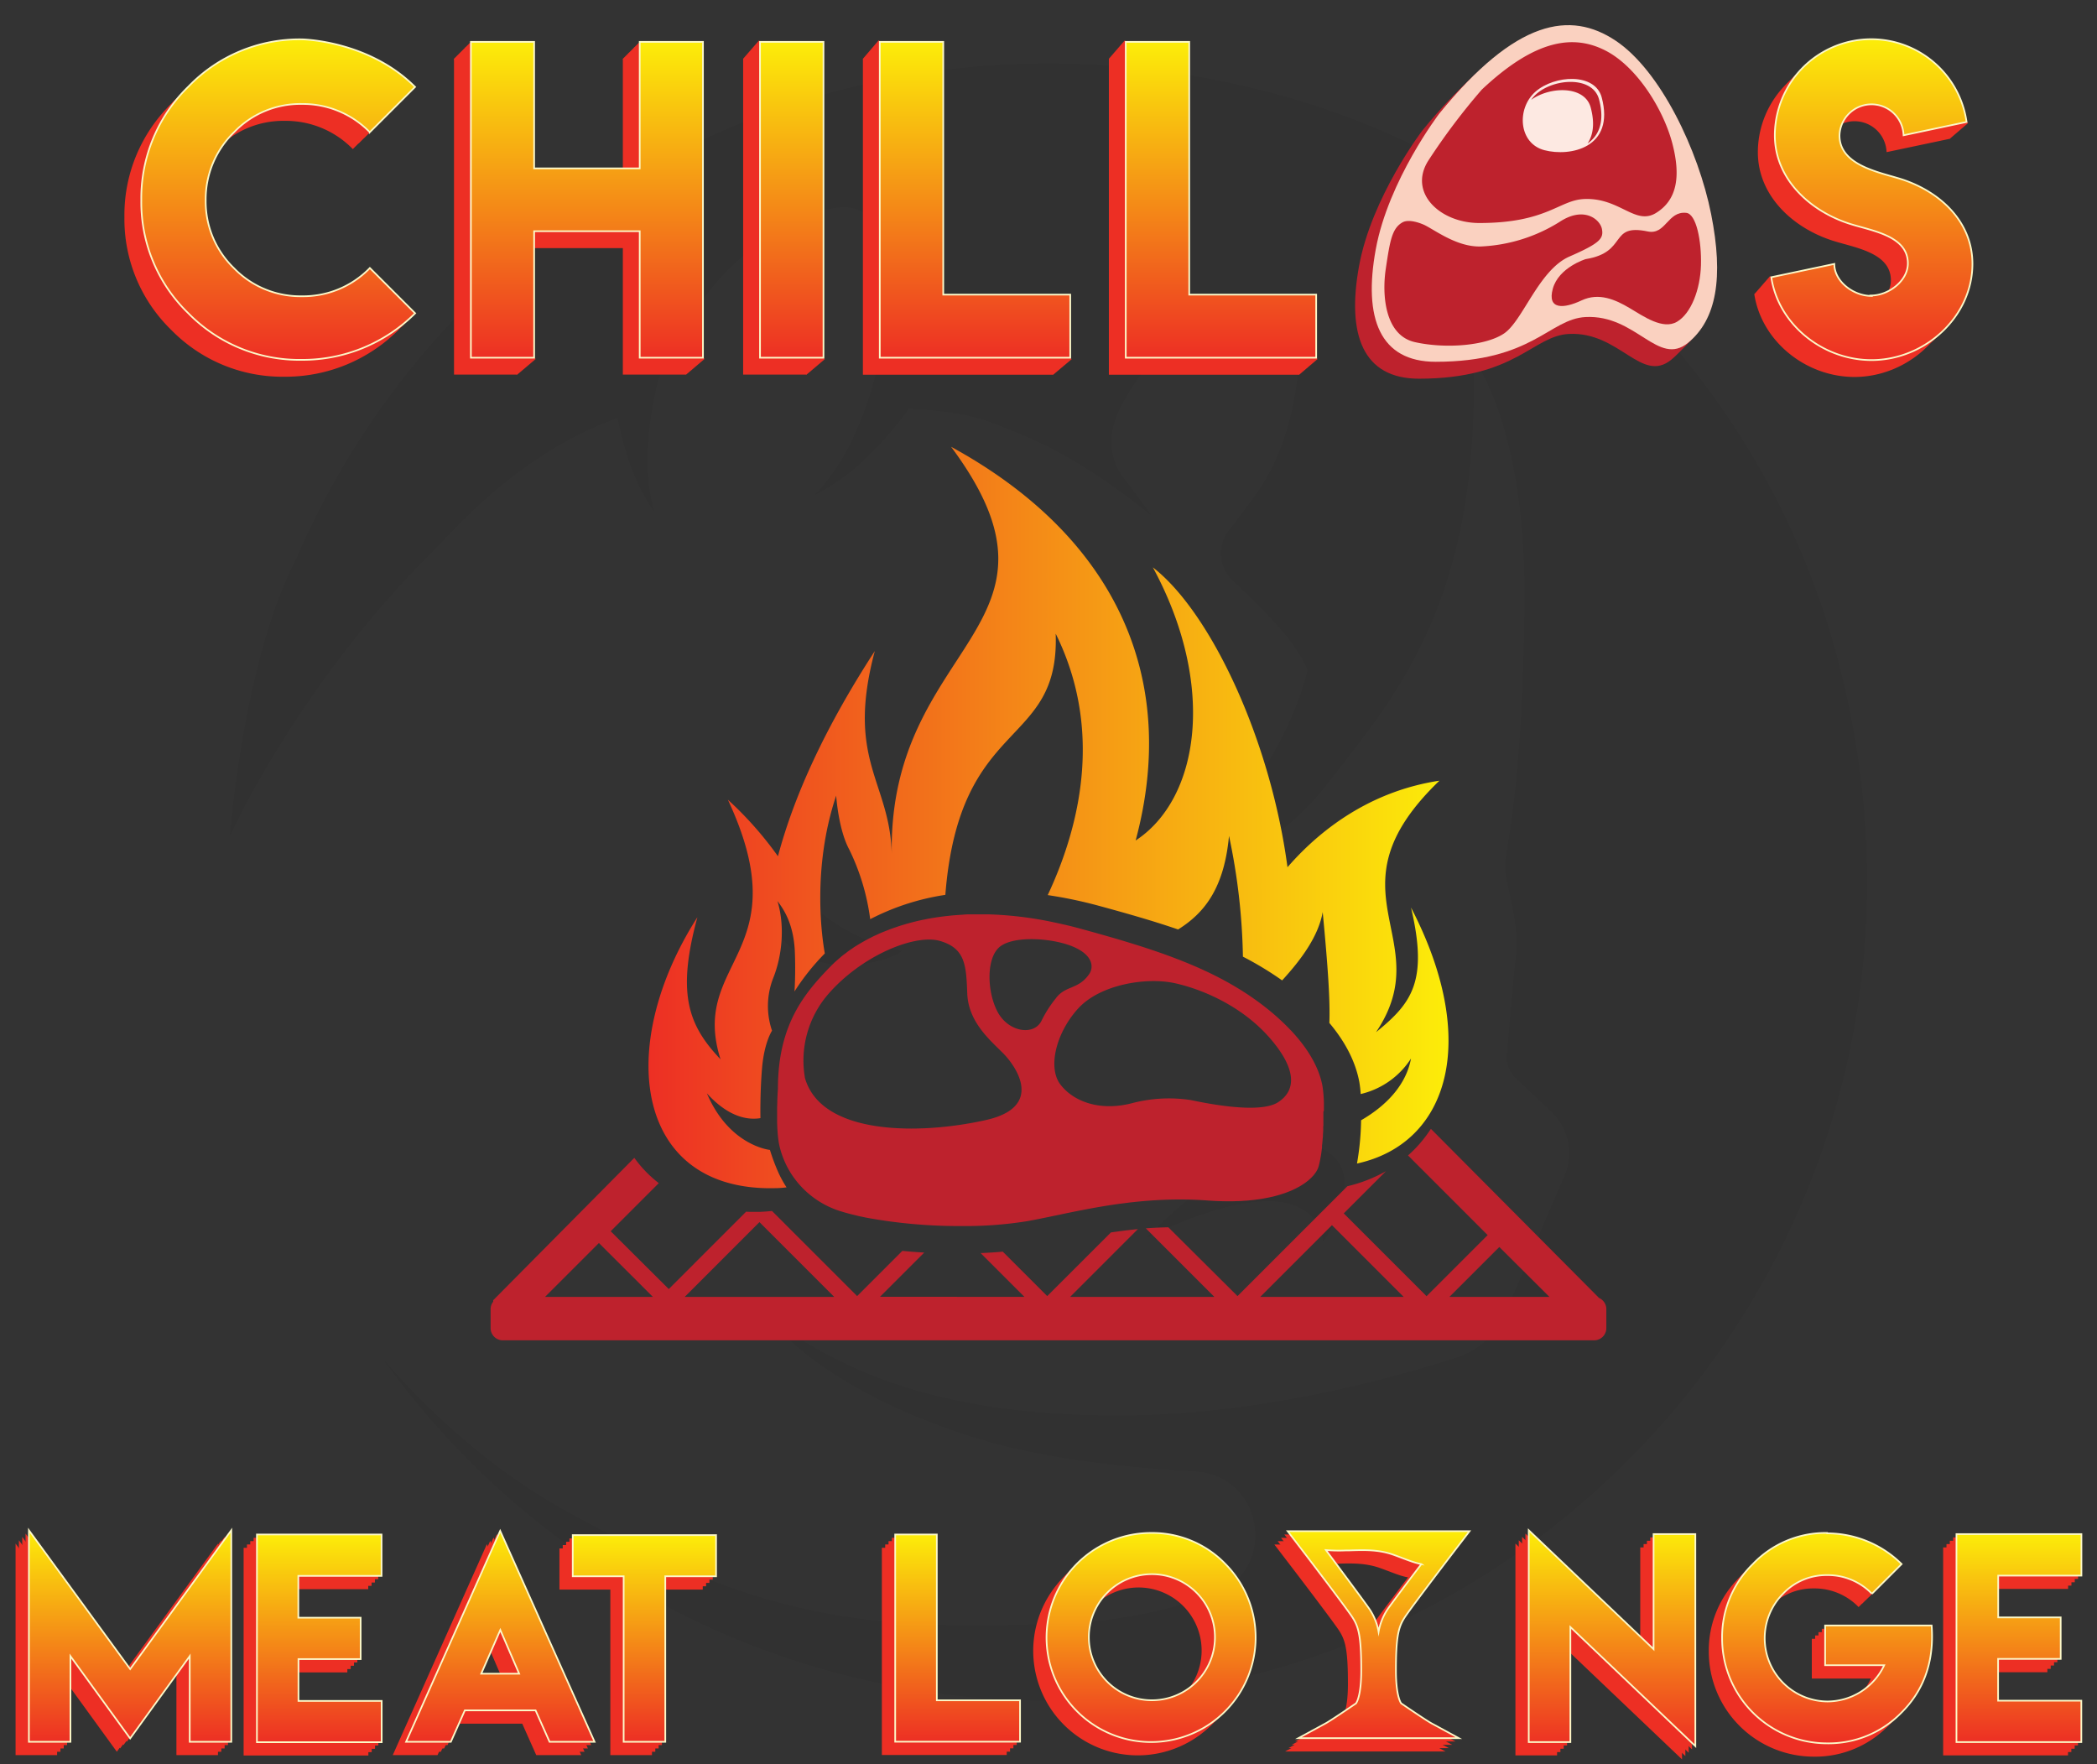 <svg id="Layer_1" data-name="Layer 1" xmlns="http://www.w3.org/2000/svg" xmlns:xlink="http://www.w3.org/1999/xlink" viewBox="0 0 630 530"><rect x="0" y="0" width="630" height="530" fill="#333333" stroke="none"/><defs><style>.cls-1{opacity:0.05;}.cls-2{fill:#be222d;}.cls-3{fill:url(#linear-gradient);}.cls-4{fill:#ed2f24;}.cls-5{fill:url(#linear-gradient-2);}.cls-6{fill:url(#linear-gradient-3);}.cls-7{fill:url(#linear-gradient-4);}.cls-8{fill:url(#linear-gradient-5);}.cls-9{fill:url(#linear-gradient-6);}.cls-10{fill:url(#linear-gradient-7);}.cls-11{fill:#fad1c0;}.cls-12{fill:#fde9e2;}.cls-13{fill:none;stroke:#fcf8c8;stroke-miterlimit:10;stroke-width:0.5px;}.cls-14{fill:url(#linear-gradient-8);}.cls-15{fill:url(#linear-gradient-9);}.cls-16{fill:url(#linear-gradient-10);}.cls-17{fill:url(#linear-gradient-11);}.cls-18{fill:url(#linear-gradient-12);}.cls-19{fill:url(#linear-gradient-13);}.cls-20{fill:url(#linear-gradient-14);}.cls-21{fill:url(#linear-gradient-15);}.cls-22{fill:url(#linear-gradient-16);}.cls-23{fill:url(#linear-gradient-17);}</style><linearGradient id="linear-gradient" x1="194.83" y1="245.61" x2="435.17" y2="245.61" gradientUnits="userSpaceOnUse"><stop offset="0" stop-color="#ed2f24"/><stop offset="1" stop-color="#fced09"/></linearGradient><linearGradient id="linear-gradient-2" x1="83.61" y1="108.11" x2="83.61" y2="11.82" xlink:href="#linear-gradient"/><linearGradient id="linear-gradient-3" x1="176.33" y1="107.46" x2="176.33" y2="12.58" xlink:href="#linear-gradient"/><linearGradient id="linear-gradient-4" x1="237.86" y1="107.46" x2="237.86" y2="12.58" xlink:href="#linear-gradient"/><linearGradient id="linear-gradient-5" x1="292.92" y1="107.46" x2="292.92" y2="12.58" xlink:href="#linear-gradient"/><linearGradient id="linear-gradient-6" x1="366.82" y1="107.46" x2="366.82" y2="12.58" xlink:href="#linear-gradient"/><linearGradient id="linear-gradient-7" x1="562.36" y1="108.18" x2="562.36" y2="11.75" xlink:href="#linear-gradient"/><linearGradient id="linear-gradient-8" x1="39.09" y1="523.28" x2="39.09" y2="459.73" xlink:href="#linear-gradient"/><linearGradient id="linear-gradient-9" x1="95.91" y1="523.35" x2="95.91" y2="461.04" xlink:href="#linear-gradient"/><linearGradient id="linear-gradient-10" x1="150.29" y1="523.28" x2="150.29" y2="459.92" xlink:href="#linear-gradient"/><linearGradient id="linear-gradient-11" x1="193.6" y1="523.28" x2="193.6" y2="461.19" xlink:href="#linear-gradient"/><linearGradient id="linear-gradient-12" x1="287.71" y1="523.29" x2="287.71" y2="461.04" xlink:href="#linear-gradient"/><linearGradient id="linear-gradient-13" x1="345.83" y1="523.72" x2="345.83" y2="460.54" xlink:href="#linear-gradient"/><linearGradient id="linear-gradient-14" x1="484.3" y1="524.57" x2="484.3" y2="459.73" xlink:href="#linear-gradient"/><linearGradient id="linear-gradient-15" x1="548.89" y1="523.75" x2="548.89" y2="460.54" xlink:href="#linear-gradient"/><linearGradient id="linear-gradient-16" x1="606.55" y1="523.37" x2="606.55" y2="460.89" xlink:href="#linear-gradient"/><linearGradient id="linear-gradient-17" x1="414.17" y1="522.2" x2="414.17" y2="460.01" xlink:href="#linear-gradient"/></defs><path d="M315,265l0,0Z"/><g class="cls-1"><path d="M385.16,28.78C255.22-7.19,135,60.77,88.91,168.12c-15.79,30.36-19.83,83-19.83,83s20.13-44.94,60.8-85.35c6.65-6.6,25.74-29.49,55.73-40.25,0,.1,0,.21,0,.31a104.25,104.25,0,0,0,4.06,14.62,63.89,63.89,0,0,0,6.81,13.21,61.81,61.81,0,0,1-2-14.16,95.73,95.73,0,0,1,1-14c.57-3.82,1.33-7.6,2.24-11.32,4.54-10.71,13.74-28.77,27.4-38.61C245.37,61,255.29,60.17,260.35,64.62s6.07,19.84,4.86,33.4a134.27,134.27,0,0,1-2.2,14.79c-1,3.94-2.26,7.85-3.69,11.7a97,97,0,0,1-5.94,12.72,61,61,0,0,1-8.58,11.43,64.06,64.06,0,0,0,12.35-8.27,104.62,104.62,0,0,0,10.61-10.85c1.81-2.17,3.55-4.41,5.22-6.7,7.59.27,17.19,1.2,24.41,3.92,14,5.26,26.92,10.73,48.58,28.13,0,0-4.25-5.83-8.43-11.37-4.42-5.85-4.53-12.71-1.89-19s18.21-35,47.56-35.62c0,0,8.5,6.88,6.68,23.68s-7.08,28.34-12.75,36.23c-2.41,3.35-5.36,7.25-8,10.63a11.17,11.17,0,0,0,1.2,14.93c6.82,6.46,19,17.75,22.49,27,0,0-3.58,17.64-19,38.49s-31.58,27.93-31.58,27.93,34.47-3.92,56.27-32c21.29-27.39,46.11-55.45,44.13-127.92,0,0,15.92,19.71,15.38,73.41s-5.13,70.17-5.67,77.72,4.32,15.66,3,28.88c-1,9.51-2.08,22.51-2.63,29.06a8.6,8.6,0,0,0,2.68,7l10.63,10a17.14,17.14,0,0,1,4,19.26l-17.84,41.44a23.67,23.67,0,0,1-14.42,13.17c-18.46,6-59.27,17.47-101.7,17.47-57.49,0-85-15.11-105-29.14,0,0,16.19,22.4,65,36.7,18.42,5.39,41.45,8,63,9.21,20.83,1.14,25,30.08,5.36,37a147.56,147.56,0,0,1-42.72,8.53c-60.72,2.7-91.75-.54-151.39-33.46-22.58-12.46-41-29.41-55.12-45.66A245.56,245.56,0,0,0,315,510.92c157.39,0,280.25-147.86,237.25-312.25A239.12,239.12,0,0,0,385.16,28.78Z"/><path d="M397.56,372.91S414.63,349,393,343.63C375.75,339.35,344.29,372,344.29,372S392.52,346.33,397.56,372.91Z"/><path d="M231.18,256.28s-3.14,19.91,6.29,28.3,28.31,5.24,33.55,1.05C271,285.63,245.92,282.23,231.18,256.28Z"/></g><path class="cls-2" d="M480.4,389.94l-50.52-50.81a38.79,38.79,0,0,1-6.87,8l23.92,23.93-18.37,18.37a1.67,1.67,0,0,0-.12-.16L403.7,364.54l12.69-12.69a43.79,43.79,0,0,1-11.61,4.53l-33,33L351,368.71c-2.3.05-4.56.15-6.76.32l20.6,20.6H321.49l20.36-20.37c-2.78.27-5.48.62-8.1,1l-19.13,19.12-13.36-13.35q-3.17.29-6.65.43l13.14,13.14H264.37l13.3-13.3c-2.23-.12-4.43-.29-6.58-.5l-13.58,13.58-25.58-25.57h-.06c-1.31.14-2.53.23-3.71.27l-2,0c-.69,0-1.36,0-2-.06l-23.24,23.25L183.47,369.9l14.45-14.45a36.31,36.31,0,0,1-7.35-7.6l-42.4,42.78,0,.44a3.64,3.64,0,0,0-.78,2.23V399a3.67,3.67,0,0,0,3.68,3.67H478.91a3.67,3.67,0,0,0,3.68-3.67V393.3A3.68,3.68,0,0,0,480.4,389.94Zm-14.9-.31H435.44l15-15Zm-65.34-21.55,21.55,21.55h-43.1Zm-172-.92,22.47,22.47H205.7Zm-32,22.47H163.74l16.19-16.19Z"/><path class="cls-3" d="M423.91,272.65c5.26,22.34.11,28.8-10.51,37.45,19.05-28.25-15.77-42.05,19.05-75.56-18.89,2.84-34.29,12.92-45.65,26-5.12-38.5-23.16-76.72-40.45-90.09,19.23,35.49,14,69.5-5.17,82.06,13.31-49.53-6.66-91.67-55.44-118.28,40.66,54.7-19.23,58.4-17.82,122.93-.3-22.31-14-28.3-5.1-61.57-14.88,22.88-24.27,43.45-29.1,61.66a106.68,106.68,0,0,0-15.05-17c21.67,46.42-11.67,48.15-2.2,78-9.59-10.12-13.28-19.48-6.95-42.7-24.93,39-18.83,82.65,23.65,81.4,1.09,0,2.12-.12,3.13-.23a34.19,34.19,0,0,1-2.38-4.3,60.08,60.08,0,0,1-2.61-6.95s-12.23-1.19-18.94-17c4.82,5.35,10.43,8.38,16.09,7.45,0,0-.17-7.21.48-15s3-11.27,3-11.27a23,23,0,0,1,.33-15.75c2.7-6.68,3.59-15.68,1.3-23.19,2.13,2.78,4.9,7.19,5.23,15.35.26,6.61-.11,11.8-.11,11.8a69.2,69.2,0,0,1,9.11-11.42c-.77-4.18-4-25.33,3.41-47.41,0,0,.65,10.13,3.92,16.17a67.27,67.27,0,0,1,6.3,20.95,72.37,72.37,0,0,1,22-7.22l.58-.09c4.22-53.94,34.37-43.68,33.15-78.47,13.6,27.44,8.31,55.67-2.39,78.54,2.19.33,4.26.7,4.26.7,3.7.68,7.44,1.52,11.21,2.55,8.27,2.25,16.18,4.5,23.7,7.08,7.37-4.65,13.77-11.69,15.29-28.11a188.44,188.44,0,0,1,4.18,36.28,97.87,97.87,0,0,1,11.78,7.13c6-6.54,10.91-13.39,12.19-20.53,1.6,16.85,2.25,26.57,2,33.31,4.87,5.79,7.87,11.72,9,17.74a33.15,33.15,0,0,1,.41,3.62A24.6,24.6,0,0,0,423.91,318c-1.46,7.88-7.31,14.12-15,18.56a81.33,81.33,0,0,1-1.23,13C435.19,343.56,444.72,312.66,423.91,272.65Z"/><path class="cls-2" d="M397.74,333.14v-.56c0-.44,0-.87,0-1.29a38.92,38.92,0,0,0-.43-5c-.55-3-2.21-8.56-8.35-15.49h0c-.55-.62-1.14-1.26-1.78-1.91h0a71.47,71.47,0,0,0-7.18-6.41c-.78-.61-1.57-1.2-2.37-1.78s-1.54-1.09-2.32-1.62h0c-13.64-9.2-30.12-14.48-51.09-20.18-1.68-.46-3.33-.87-5-1.24h0l0,0c-1.31-.3-4-.86-4.1-.88h0a109.24,109.24,0,0,0-18.4-2.09h.16c-.11,0-.22,0-.33,0-.77,0-1.54,0-2.29,0l-1,0-1.13,0c-.93,0-1.85,0-2.75.1l-1.11.07c-.9.06-1.78.13-2.65.21l-1.08.12c-.86.09-1.7.2-2.53.31l-1.07.16q-1.22.19-2.4.42l-1.05.21c-.77.15-1.52.32-2.27.5l-1,.25c-.73.19-1.45.39-2.15.59l-1,.3c-.69.21-1.36.43-2,.66-.34.11-.67.22-1,.34-.65.23-1.28.48-1.9.73-.32.13-.65.25-1,.39-.61.25-1.19.51-1.77.78l-.94.43-1.65.84-.9.48-1.53.88c-.29.18-.58.34-.86.52-.49.3-1,.62-1.42.93l-.82.55c-.46.32-.89.66-1.33,1-.25.18-.5.36-.74.55-.45.36-.88.74-1.31,1.11l-.59.51c-.61.54-1.19,1.1-1.75,1.67-7.92,8.11-15.85,17.56-15.85,36.82,0,0-.11,1.42-.18,3.51,0,.69-.05,1.46-.06,2.28,0,.41,0,.83,0,1.26,0,.86,0,1.75,0,2.65s.05,1.79.1,2.67c.08,1.32.21,2.59.39,3.71.08.49.21,1.1.4,1.82a26.84,26.84,0,0,0,2.85,6.81,27.2,27.2,0,0,0,16,12.26c.67.21,1.37.4,2.09.59l.61.16,1.65.4.65.15,1.9.4.41.08a154.19,154.19,0,0,0,28.26,2.47,117.56,117.56,0,0,0,19.86-1.47c2.67-.49,5.46-1.06,8.36-1.67h0c5.87-1.23,12.23-2.56,19.16-3.52l3.21-.41.67-.07c1.11-.13,2.23-.24,3.36-.34,3.53-.31,7.18-.5,11-.5,2.76,0,5.59.09,8.5.31,2.2.16,4.27.23,6.22.23.84,0,1.64,0,2.43-.05h0l.25,0c.68,0,1.33-.06,2-.11l1-.06,1.84-.19.9-.11c.59-.07,1.15-.16,1.71-.25l.83-.15c.54-.1,1.06-.2,1.57-.32l.78-.17c.49-.12,1-.25,1.42-.38l.72-.21,1.29-.41.66-.24,1.15-.45.62-.27,1-.48.57-.3c.3-.16.6-.32.88-.49l.52-.33.75-.49.48-.36.62-.49c.16-.13.29-.26.43-.39s.35-.31.5-.47.26-.28.39-.42.27-.29.38-.44.23-.31.34-.46.19-.26.27-.39.2-.35.29-.53l.16-.3a5.54,5.54,0,0,0,.29-.8c.1-.35.19-.73.28-1.13,0-.12.05-.24.08-.36l.18-.93c0-.13.05-.25.07-.38.08-.44.15-.88.22-1.35,0,0,0-.05,0-.08q.09-.66.18-1.35c0-.16,0-.31,0-.47,0-.35.08-.71.11-1.08,0-.15,0-.31.05-.47,0-.49.09-1,.12-1.5,0-.08,0-.16,0-.24,0-.43.06-.87.08-1.32l0-.55c0-.35,0-.7.05-1.05,0-.18,0-.37,0-.56,0-.49,0-1,0-1.46,0-.13,0-.26,0-.39,0-.37,0-.74,0-1.11V334C397.75,333.73,397.75,333.44,397.74,333.14Zm-101.49,3.34c-19.83,4.47-49.38,4.72-54.41-12.58a30.49,30.49,0,0,1,6.92-25.16c10.06-11.64,26.1-18.25,33.65-16.05s7.87,7.24,8.18,15.73,6.61,13.84,10.7,17.93S313.71,332.55,296.25,336.48Zm3.53-32.35c-3.28-6-3.6-16.39.65-19.74s15.71-2.61,21.92,0,6.19,6.3,4.91,8.19c-3.27,4.84-7.2,3.35-10.14,7.45a35.52,35.52,0,0,0-4.26,6.71C310.57,311.21,303.05,310.09,299.78,304.13Zm84.22,27c-5.38,3.47-20.24.63-26.25-.64a43.7,43.7,0,0,0-17.71.95c-9.8,2.53-17.71-.63-21.51-5.69s-1.26-15.5,5.38-22.77,20.56-9.49,29.1-7.59,20.24,7,28.46,16.44S389.38,327.64,384,331.12Z"/><polygon class="cls-4" points="333.14 17.66 337.89 12.16 340.82 14.42 335.52 22.2 333.14 17.66"/><polygon class="cls-4" points="259.24 17.66 263.98 12.11 268.78 16.41 261.83 21.87 259.24 17.66"/><polygon class="cls-4" points="223.25 17.66 228.02 12.16 231.11 14.7 225.49 21.87 223.25 17.66"/><polygon class="cls-4" points="527.07 88.36 531.78 82.95 536.16 87.96 531.53 91.76 527.07 88.36"/><polygon class="cls-4" points="585.75 41.71 591.3 36.95 587.09 34.51 583.03 40.3 585.75 41.71"/><polygon class="cls-4" points="390.35 112.54 395.85 107.86 392.17 104.71 387.37 109.96 390.35 112.54"/><polygon class="cls-4" points="316.45 112.54 321.97 107.9 319.19 105.75 312.87 110.46 316.45 112.54"/><polygon class="cls-4" points="242.32 112.54 247.8 107.9 245.56 106.03 237.5 109.59 242.32 112.54"/><polygon class="cls-4" points="206.13 112.54 211.64 107.86 209.62 105.17 203.7 109.59 206.13 112.54"/><polygon class="cls-4" points="155.4 112.54 160.93 107.86 158.2 105.08 152.36 111.04 155.4 112.54"/><polygon class="cls-4" points="187.13 17.66 192.2 12.58 194.71 16.74 189.08 22.47 187.13 17.66"/><polygon class="cls-4" points="136.38 17.66 141.46 12.58 143.97 16.74 138.34 22.47 136.38 17.66"/><path class="cls-4" d="M85.51,113.18a46.65,46.65,0,0,1-34-14,46.38,46.38,0,0,1-14.13-34A46.66,46.66,0,0,1,51.55,31.08a46.3,46.3,0,0,1,34-14.19s20,.23,34.08,14.3L106,44.79a28.1,28.1,0,0,0-20.42-8.48A27.52,27.52,0,0,0,65.2,44.79a28.09,28.09,0,0,0-8.47,20.42A27.84,27.84,0,0,0,65.2,85.64a27.74,27.74,0,0,0,20.37,8.41,27.9,27.9,0,0,0,20.48-8.47l13.6,13.6A48,48,0,0,1,85.51,113.18Z"/><path class="cls-4" d="M155.4,17.66v38h31.72v-38h19v94.88h-19v-38H155.4v38h-19V17.66Z"/><path class="cls-4" d="M223.26,17.66h19.07v94.88H223.26Z"/><path class="cls-4" d="M278.31,17.66V93.58h38.14v19H259.24V17.66Z"/><path class="cls-4" d="M352.21,17.66V93.58h38.14v19H333.14V17.66Z"/><path class="cls-4" d="M557,93.86c5.27,0,11.08-4.38,11.08-9.64,0-8.66-11.63-9.87-18.19-12.15-11.57-3.94-21.78-13.44-21.78-26.36a28.95,28.95,0,0,1,57.61-4l-18.94,4a9.63,9.63,0,0,0-19.25.06c0,8.55,10.82,10.82,17.41,12.78,12,3.45,22.54,12.57,22.54,25.78,0,16-14.37,28.92-30.34,28.92-14.67,0-27.94-10.76-30.1-24.89l18.94-4c0,5.3,5.75,9.61,11.11,9.61Z"/><path class="cls-2" d="M427.29,39.24s-15.24,20-19,40.73,1.25,33.8,18,33.8c29.09,0,34.16-12.86,45-13.44,15.24-.82,21.82,15.06,30.82,7.73,8.55-7,10.73-19.54,6.93-38.68s-15.24-43.17-28.75-52.13S450.49,10.74,427.29,39.24Z"/><path class="cls-4" d="M87.2,111.49a46.69,46.69,0,0,1-34-14,46.34,46.34,0,0,1-14.13-34A46.7,46.7,0,0,1,53.24,29.38a46.33,46.33,0,0,1,34-14.18s20,.23,34.08,14.3l-13.6,13.6a28.1,28.1,0,0,0-20.42-8.48A27.52,27.52,0,0,0,66.89,43.1a28.09,28.09,0,0,0-8.47,20.42A27.84,27.84,0,0,0,66.89,84a27.74,27.74,0,0,0,20.37,8.41,27.9,27.9,0,0,0,20.48-8.47l13.6,13.59A47.92,47.92,0,0,1,87.2,111.49Z"/><path class="cls-4" d="M157.09,16v38h31.72V16h19v94.88h-19v-38H157.09v38h-19V16Z"/><path class="cls-4" d="M225,16H244v94.88H225Z"/><path class="cls-4" d="M280,16V91.89h38.14v19H260.93V16Z"/><path class="cls-4" d="M353.9,16V91.89H392v19H334.83V16Z"/><path class="cls-4" d="M558.72,92.17c5.27,0,11.08-4.38,11.08-9.64,0-8.67-11.63-9.87-18.19-12.15C540,66.44,529.83,56.94,529.83,44a28.95,28.95,0,0,1,57.61-4l-18.93,4a9.63,9.63,0,0,0-19.26.06c0,8.55,10.82,10.82,17.41,12.78,12,3.45,22.54,12.57,22.54,25.78,0,16-14.36,28.92-30.34,28.92-14.67,0-27.94-10.76-30.1-24.89l18.94-4c0,5.3,5.75,9.61,11.11,9.61Z"/><path class="cls-2" d="M429,37.55s-15.23,20-19,40.72,1.25,33.8,18,33.8c29.09,0,34.16-12.85,45-13.43,15.24-.82,21.82,15.06,30.82,7.73,8.55-7,10.74-19.54,6.93-38.68S495.47,24.52,482,15.56,452.18,9.05,429,37.55Z"/><path class="cls-4" d="M88.89,109.8a46.69,46.69,0,0,1-34-14,46.36,46.36,0,0,1-14.13-34A46.7,46.7,0,0,1,54.93,27.69a46.36,46.36,0,0,1,34-14.18s20,.22,34.08,14.3l-13.6,13.6A28.08,28.08,0,0,0,89,32.93a27.54,27.54,0,0,0-20.37,8.48,28.08,28.08,0,0,0-8.47,20.42,27.82,27.82,0,0,0,8.47,20.42A27.73,27.73,0,0,0,89,90.67a27.9,27.9,0,0,0,20.48-8.47L123,95.79A47.92,47.92,0,0,1,88.89,109.8Z"/><path class="cls-4" d="M158.78,14.27v38H190.5v-38h19v94.88h-19v-38H158.78v38h-19V14.27Z"/><path class="cls-4" d="M226.64,14.27h19.07v94.88H226.64Z"/><path class="cls-4" d="M281.69,14.27V90.2h38.14v19H262.62V14.27Z"/><path class="cls-4" d="M355.59,14.27V90.2h38.14v19H336.52V14.27Z"/><path class="cls-4" d="M560.41,90.48c5.27,0,11.08-4.38,11.08-9.65,0-8.66-11.62-9.87-18.19-12.14-11.56-3.94-21.78-13.44-21.78-26.36a28.95,28.95,0,0,1,57.61-4l-18.93,4a9.63,9.63,0,0,0-19.26.06c0,8.54,10.83,10.82,17.41,12.78,12,3.45,22.54,12.57,22.54,25.78,0,16-14.36,28.92-30.33,28.92-14.68,0-27.95-10.76-30.11-24.89l18.94-4c0,5.29,5.76,9.61,11.11,9.61Z"/><path class="cls-2" d="M430.67,35.86s-15.23,20-19,40.72,1.25,33.8,18,33.8c29.08,0,34.15-12.85,45-13.44,15.24-.81,21.82,15.07,30.82,7.74,8.55-7,10.74-19.54,6.93-38.68s-15.24-43.17-28.74-52.13S453.88,7.36,430.67,35.86Z"/><path class="cls-5" d="M90.58,108.11a46.69,46.69,0,0,1-34-14,46.37,46.37,0,0,1-14.13-34A46.7,46.7,0,0,1,56.62,26a46.33,46.33,0,0,1,34-14.18s20,.22,34.08,14.3l-13.6,13.6a28.07,28.07,0,0,0-20.42-8.48,27.52,27.52,0,0,0-20.36,8.48A28.07,28.07,0,0,0,61.8,60.14a27.84,27.84,0,0,0,8.48,20.42A27.74,27.74,0,0,0,90.64,89a27.86,27.86,0,0,0,20.48-8.48l13.6,13.6A47.92,47.92,0,0,1,90.58,108.11Z"/><path class="cls-6" d="M160.47,12.58v38h31.72v-38h19v94.88h-19v-38H160.47v38h-19V12.58Z"/><path class="cls-7" d="M228.33,12.58H247.4v94.88H228.33Z"/><path class="cls-8" d="M283.38,12.58V88.51h38.15v18.95H264.31V12.58Z"/><path class="cls-9" d="M357.28,12.58V88.51h38.14v18.95H338.21V12.58Z"/><path class="cls-10" d="M562.1,88.78c5.27,0,11.08-4.37,11.08-9.64,0-8.66-11.62-9.87-18.18-12.14-11.57-3.94-21.79-13.44-21.79-26.36a28.95,28.95,0,0,1,57.61-4l-18.93,4a9.63,9.63,0,0,0-19.25.06c0,8.54,10.82,10.82,17.41,12.77,12,3.46,22.53,12.58,22.53,25.79,0,16-14.36,28.92-30.33,28.92-14.68,0-28-10.76-30.1-24.89l18.93-4c0,5.29,5.76,9.61,11.11,9.61Z"/><path class="cls-11" d="M432.37,34.17s-15.24,19.95-19.05,40.72,1.26,33.8,18,33.8c29.09,0,34.15-12.86,45-13.44,15.24-.81,21.82,15.07,30.82,7.74,8.55-7,10.74-19.55,6.93-38.69s-15.24-43.16-28.74-52.12S455.57,5.66,432.37,34.17Z"/><path class="cls-2" d="M445.16,26.94A193.34,193.34,0,0,0,429,48.42C423.11,58,432.69,67,444.43,67c20.39,0,23.94-6.9,31.55-7.21,10.68-.44,15.29,8.09,21.6,4.15,6-3.74,7.53-10.49,4.86-20.77s-10.68-23.18-20.15-28S461.42,11.63,445.16,26.94Z"/><path class="cls-2" d="M428,67.62s-4.36-2.11-6.66-.81c-3.18,1.8-3.76,5.63-5,13.87s-.17,20.09,8.72,22.1,21.18,1.21,26.82-2.61,10.43-19.09,19.65-23.11,10.26-5.42,9.74-8.24-5.29-7-12.64-2.21a48.55,48.55,0,0,1-23.75,7.44C437.89,74.25,431.57,69.43,428,67.62Z"/><path class="cls-2" d="M476.37,77.85s-8.1,2.48-9.86,8.89,3.35,6,8.62,3.52,10.21-.21,14.43,2.28,10,6.62,14.25,4.13,7-9.72,7.21-17-1.4-15.39-4.4-15.72c-5.63-.62-6.17,6.73-11.61,5.58C483.23,67.09,489.21,75.78,476.37,77.85Z"/><path class="cls-12" d="M481.2,29.25c-2-7.44-14.18-6.75-19.92-1.69s-5.07,15.53,2.7,17.56S485.25,44.44,481.2,29.25Z"/><path class="cls-13" d="M90.58,108.11a46.69,46.69,0,0,1-34-14,46.37,46.37,0,0,1-14.13-34A46.7,46.7,0,0,1,56.62,26a46.33,46.33,0,0,1,34-14.18s20,.22,34.08,14.3l-13.6,13.6a28.07,28.07,0,0,0-20.42-8.48,27.52,27.52,0,0,0-20.36,8.48A28.07,28.07,0,0,0,61.8,60.14a27.84,27.84,0,0,0,8.48,20.42A27.74,27.74,0,0,0,90.64,89a27.86,27.86,0,0,0,20.48-8.48l13.6,13.6A47.92,47.92,0,0,1,90.58,108.11Z"/><path class="cls-13" d="M160.47,12.58v38h31.72v-38h19v94.88h-19v-38H160.47v38h-19V12.58Z"/><path class="cls-13" d="M228.33,12.58H247.4v94.88H228.33Z"/><path class="cls-13" d="M283.38,12.58V88.51h38.15v18.95H264.31V12.58Z"/><path class="cls-13" d="M357.28,12.58V88.51h38.14v18.95H338.21V12.58Z"/><path class="cls-13" d="M562.1,88.78c5.27,0,11.08-4.37,11.08-9.64,0-8.66-11.62-9.87-18.18-12.14-11.57-3.94-21.79-13.44-21.79-26.36a28.95,28.95,0,0,1,57.61-4l-18.93,4a9.63,9.63,0,0,0-19.25.06c0,8.54,10.82,10.82,17.41,12.77,12,3.46,22.53,12.58,22.53,25.79,0,16-14.36,28.92-30.33,28.92-14.68,0-28-10.76-30.1-24.89l18.93-4c0,5.29,5.76,9.61,11.11,9.61Z"/><path class="cls-2" d="M480.39,29.83c-1.87-7-13.4-6.38-18.82-1.59A10.42,10.42,0,0,0,460,30c5.71-4.1,16.13-4.33,17.9,2.32,1.29,4.84.69,8.34-.95,10.78C480.28,40.82,482.22,36.66,480.39,29.83Z"/><path class="cls-4" d="M35.11,505.44l30.38-41.71v63.55H53V501.55l-17.9,24.72L17.16,501.55v25.73H4.68V463.73Z"/><path class="cls-4" d="M110.63,465v12.44h-25V490h18.72v12.44H85.67V515h25v12.4H73.19V465Z"/><path class="cls-4" d="M146.27,463.92l28.35,63.36H161.1l-4.2-9.44H135.65l-4.2,9.44H118Zm5.7,42.91-5.66-13.14-5.74,13.14Z"/><path class="cls-4" d="M211.13,465.19v12.37H195.87v49.72H183.36V477.56H168.07V465.19Z"/><path class="cls-4" d="M277.45,465v49.82h25v12.43H264.94V465Z"/><path class="cls-4" d="M364.14,473.85a31.41,31.41,0,1,1-22.32-9.31A30.5,30.5,0,0,1,364.14,473.85Zm-35.72,8.88a18.94,18.94,0,0,0,26.76,26.8,18.94,18.94,0,1,0-26.76-26.8Z"/><path class="cls-4" d="M492.78,499.45V464.89h12.55v63.68l-37.54-35.76v34.56H455.28V463.73Z"/><path class="cls-4" d="M544.94,464.66a31.78,31.78,0,0,1,22.36,9.23l-8.92,8.92a18.39,18.39,0,0,0-13.36-5.6,18,18,0,0,0-13.36,5.6A19,19,0,0,0,545,515.17a18.9,18.9,0,0,0,17.07-10.89H544.32V492.34h32c.89,11.64-2.93,20.08-9.08,26.19a30.56,30.56,0,0,1-22.32,9.22,31.56,31.56,0,0,1-31.55-31.54,30.63,30.63,0,0,1,9.27-22.36,30.13,30.13,0,0,1,22.28-9.31Z"/><path class="cls-4" d="M621.32,464.89v12.47h-25v12.55h18.77v12.47H596.29v12.55h25v12.44H583.78V464.89Z"/><path class="cls-4" d="M434.58,467.81l2.91-3.8H382.85l2.91,3.8c.15.19,14.47,18.88,16.57,22.11,1.85,2.86,2.63,5.71,2.63,15.95,0,7.49-1.36,9.58-1.59,9.88-2.12,1.45-7.77,5.28-9.12,6l-8.17,4.44h48.19l-8.18-4.44c-1.21-.65-6.1-3.94-9.12-6-.23-.3-1.59-2.39-1.59-9.88,0-10.24.77-13.09,2.63-15.95C420.1,486.69,434.43,468,434.58,467.81ZM412.8,487.58a17.73,17.73,0,0,0-2.63,6.65,17.57,17.57,0,0,0-2.63-6.65c-1.31-2-13.2-17.9-13.2-17.9a44.8,44.8,0,0,0,5.92.12c.62,0,1,0,1,0,4.31-.14,8.72-.32,13.16,1.22,3.27,1.14,6.15,2.46,8.62,2.88C423,473.87,413.76,486.1,412.8,487.58Z"/><path class="cls-4" d="M36.11,504.44l30.38-41.71v63.55H54V500.55l-17.9,24.72L18.16,500.55v25.73H5.68V462.73Z"/><path class="cls-4" d="M111.63,464v12.44h-25V489h18.72v12.44H86.67V514h25v12.4H74.19V464Z"/><path class="cls-4" d="M147.27,462.92l28.35,63.36H162.1l-4.2-9.44H136.65l-4.2,9.44H119Zm5.7,42.91-5.66-13.14-5.74,13.14Z"/><path class="cls-4" d="M212.13,464.19v12.37H196.87v49.72H184.36V476.56H169.07V464.19Z"/><path class="cls-4" d="M278.45,464v49.82h25v12.43H265.94V464Z"/><path class="cls-4" d="M365.14,472.85a31.41,31.41,0,1,1-22.32-9.31A30.5,30.5,0,0,1,365.14,472.85Zm-35.72,8.88a18.94,18.94,0,0,0,26.76,26.8,18.94,18.94,0,1,0-26.76-26.8Z"/><path class="cls-4" d="M493.78,498.45V463.89h12.55v63.68l-37.54-35.76v34.56H456.28V462.73Z"/><path class="cls-4" d="M545.94,463.66a31.78,31.78,0,0,1,22.36,9.23l-8.92,8.92a18.39,18.39,0,0,0-13.36-5.6,18,18,0,0,0-13.36,5.6A19,19,0,0,0,546,514.17a18.9,18.9,0,0,0,17.07-10.89H545.32V491.34h32c.89,11.64-2.93,20.08-9.08,26.19a30.56,30.56,0,0,1-22.32,9.22,31.56,31.56,0,0,1-31.55-31.54,30.63,30.63,0,0,1,9.27-22.36,30.13,30.13,0,0,1,22.28-9.31Z"/><path class="cls-4" d="M622.32,463.89v12.47h-25v12.55h18.77v12.47H597.29v12.55h25v12.44H584.78V463.89Z"/><path class="cls-4" d="M435.58,466.81l2.91-3.8H383.85l2.91,3.8c.15.19,14.47,18.88,16.57,22.11,1.85,2.86,2.63,5.71,2.63,15.95,0,7.49-1.36,9.58-1.59,9.88-2.12,1.45-7.77,5.28-9.12,6l-8.17,4.44h48.19l-8.18-4.44c-1.21-.65-6.1-3.94-9.12-6-.23-.3-1.59-2.39-1.59-9.88,0-10.24.77-13.09,2.63-15.95C421.1,485.69,435.43,467,435.58,466.81ZM413.8,486.58a17.73,17.73,0,0,0-2.63,6.65,17.57,17.57,0,0,0-2.63-6.65c-1.31-2-13.2-17.9-13.2-17.9a44.8,44.8,0,0,0,5.92.12c.62,0,1,0,1,0,4.31-.14,8.72-.32,13.16,1.22,3.27,1.14,6.15,2.46,8.62,2.88C424,472.87,414.76,485.1,413.8,486.58Z"/><path class="cls-4" d="M37.11,503.44l30.38-41.71v63.55H55V499.55l-17.9,24.72L19.16,499.55v25.73H6.68V461.73Z"/><path class="cls-4" d="M112.63,463v12.44h-25V488h18.72v12.44H87.67V513h25v12.4H75.19V463Z"/><path class="cls-4" d="M148.27,461.92l28.35,63.36H163.1l-4.2-9.44H137.65l-4.2,9.44H120Zm5.7,42.91-5.66-13.14-5.74,13.14Z"/><path class="cls-4" d="M213.13,463.19v12.37H197.87v49.72H185.36V475.56H170.07V463.19Z"/><path class="cls-4" d="M279.45,463v49.82h25v12.43H266.94V463Z"/><path class="cls-4" d="M366.14,471.85a31.41,31.41,0,1,1-22.32-9.31A30.5,30.5,0,0,1,366.14,471.85Zm-35.72,8.88a18.94,18.94,0,0,0,26.76,26.8,18.94,18.94,0,1,0-26.76-26.8Z"/><path class="cls-4" d="M494.78,497.45V462.89h12.55v63.68l-37.54-35.76v34.56H457.28V461.73Z"/><path class="cls-4" d="M546.94,462.66a31.78,31.78,0,0,1,22.36,9.23l-8.92,8.92a18.39,18.39,0,0,0-13.36-5.6,18,18,0,0,0-13.36,5.6A19,19,0,0,0,547,513.17a18.9,18.9,0,0,0,17.07-10.89H546.32V490.34h32c.89,11.64-2.93,20.08-9.08,26.19a30.56,30.56,0,0,1-22.32,9.22,31.56,31.56,0,0,1-31.55-31.54,30.63,30.63,0,0,1,9.27-22.36,30.13,30.13,0,0,1,22.28-9.31Z"/><path class="cls-4" d="M623.32,462.89v12.47h-25v12.55h18.77v12.47H598.29v12.55h25v12.44H585.78V462.89Z"/><path class="cls-4" d="M436.58,465.81l2.91-3.8H384.85l2.91,3.8c.15.19,14.47,18.88,16.57,22.11,1.85,2.86,2.63,5.71,2.63,15.95,0,7.49-1.36,9.58-1.59,9.88-2.12,1.45-7.77,5.28-9.12,6l-8.17,4.44h48.19l-8.18-4.44c-1.21-.65-6.1-3.94-9.12-6-.23-.3-1.59-2.39-1.59-9.88,0-10.24.77-13.09,2.63-15.95C422.1,484.69,436.43,466,436.58,465.81ZM414.8,485.58a17.73,17.73,0,0,0-2.63,6.65,17.57,17.57,0,0,0-2.63-6.65c-1.31-2-13.2-17.9-13.2-17.9a44.8,44.8,0,0,0,5.92.12c.62,0,1,0,1,0,4.31-.14,8.72-.32,13.16,1.22,3.27,1.14,6.15,2.46,8.62,2.88C425,471.87,415.76,484.1,414.8,485.58Z"/><path class="cls-4" d="M38.11,502.44l30.38-41.71v63.55H56V498.55l-17.9,24.72L20.16,498.55v25.73H7.68V460.73Z"/><path class="cls-4" d="M113.63,462v12.44h-25V487h18.72v12.44H88.67V512h25v12.4H76.19V462Z"/><path class="cls-4" d="M149.27,460.92l28.35,63.36H164.1l-4.2-9.44H138.65l-4.2,9.44H121Zm5.7,42.91-5.66-13.14-5.74,13.14Z"/><path class="cls-4" d="M214.13,462.19v12.37H198.87v49.72H186.36V474.56H171.07V462.19Z"/><path class="cls-4" d="M280.45,462v49.82h25v12.43H267.94V462Z"/><path class="cls-4" d="M367.14,470.85a31.41,31.41,0,1,1-22.32-9.31A30.5,30.5,0,0,1,367.14,470.85Zm-35.72,8.88a18.94,18.94,0,0,0,26.76,26.8,18.94,18.94,0,1,0-26.76-26.8Z"/><path class="cls-4" d="M495.78,496.45V461.89h12.55v63.68l-37.54-35.76v34.56H458.28V460.73Z"/><path class="cls-4" d="M547.94,461.66a31.78,31.78,0,0,1,22.36,9.23l-8.92,8.92a18.39,18.39,0,0,0-13.36-5.6,18,18,0,0,0-13.36,5.6A19,19,0,0,0,548,512.17a18.9,18.9,0,0,0,17.07-10.89H547.32V489.34h32c.89,11.64-2.93,20.08-9.08,26.19a30.56,30.56,0,0,1-22.32,9.22,31.56,31.56,0,0,1-31.55-31.54,30.63,30.63,0,0,1,9.27-22.36,30.13,30.13,0,0,1,22.28-9.31Z"/><path class="cls-4" d="M624.32,461.89v12.47h-25v12.55h18.77v12.47H599.29v12.55h25v12.44H586.78V461.89Z"/><path class="cls-4" d="M437.58,464.81l2.91-3.8H385.85l2.91,3.8c.15.19,14.47,18.88,16.57,22.11,1.85,2.86,2.63,5.71,2.63,15.95,0,7.49-1.36,9.58-1.59,9.88-2.12,1.45-7.77,5.28-9.12,6l-8.17,4.44h48.19l-8.18-4.44c-1.21-.65-6.1-3.94-9.12-6-.23-.3-1.59-2.39-1.59-9.88,0-10.24.77-13.09,2.63-15.95C423.1,483.69,437.43,465,437.58,464.81ZM415.8,484.58a17.73,17.73,0,0,0-2.63,6.65,17.57,17.57,0,0,0-2.63-6.65c-1.31-2-13.2-17.9-13.2-17.9a44.8,44.8,0,0,0,5.92.12c.62,0,1,0,1,0,4.31-.14,8.72-.32,13.16,1.22,3.27,1.14,6.15,2.46,8.62,2.88C426,470.87,416.76,483.1,415.8,484.58Z"/><path class="cls-14" d="M39.11,501.44l30.38-41.71v63.55H57V497.55l-17.9,24.72L21.16,497.55v25.73H8.68V459.73Z"/><path class="cls-15" d="M114.63,461v12.44h-25V486h18.72v12.44H89.67V511h25v12.4H77.19V461Z"/><path class="cls-16" d="M150.27,459.92l28.35,63.36H165.1l-4.2-9.44H139.65l-4.2,9.44H122Zm5.7,42.91-5.66-13.14-5.74,13.14Z"/><path class="cls-17" d="M215.13,461.19v12.37H199.87v49.72H187.36V473.56H172.07V461.19Z"/><path class="cls-18" d="M281.45,461v49.82h25v12.43H268.94V461Z"/><path class="cls-19" d="M368.14,469.85a31.41,31.41,0,1,1-22.32-9.31A30.5,30.5,0,0,1,368.14,469.85Zm-35.72,8.88a18.94,18.94,0,0,0,26.76,26.8,18.94,18.94,0,1,0-26.76-26.8Z"/><path class="cls-20" d="M496.78,495.45V460.89h12.55v63.68l-37.54-35.76v34.56H459.28V459.73Z"/><path class="cls-21" d="M548.94,460.66a31.78,31.78,0,0,1,22.36,9.23l-8.92,8.92a18.39,18.39,0,0,0-13.36-5.6,18,18,0,0,0-13.36,5.6A19,19,0,0,0,549,511.17a18.9,18.9,0,0,0,17.07-10.89H548.32V488.34h32c.89,11.64-2.93,20.08-9.08,26.19a30.56,30.56,0,0,1-22.32,9.22,31.56,31.56,0,0,1-31.55-31.54,30.63,30.63,0,0,1,9.27-22.36,30.13,30.13,0,0,1,22.28-9.31Z"/><path class="cls-22" d="M625.32,460.89v12.47h-25v12.55h18.77v12.47H600.29v12.55h25v12.44H587.78V460.89Z"/><path class="cls-23" d="M438.58,463.81l2.91-3.8H386.85l2.91,3.8c.15.19,14.47,18.88,16.57,22.11,1.85,2.86,2.63,5.71,2.63,15.95,0,7.49-1.36,9.58-1.59,9.88-2.12,1.45-7.77,5.28-9.12,6l-8.17,4.44h48.19l-8.18-4.44c-1.21-.65-6.1-3.94-9.12-6-.23-.3-1.59-2.39-1.59-9.88,0-10.24.77-13.09,2.63-15.95C424.1,482.69,438.43,464,438.58,463.81ZM416.8,483.58a17.73,17.73,0,0,0-2.63,6.65,17.57,17.57,0,0,0-2.63-6.65c-1.31-2-13.2-17.9-13.2-17.9a44.8,44.8,0,0,0,5.92.12c.62,0,1,0,1,0,4.31-.14,8.72-.32,13.16,1.22,3.27,1.14,6.15,2.46,8.62,2.88C427,469.87,417.76,482.1,416.8,483.58Z"/><path class="cls-13" d="M39.11,501.44l30.38-41.71v63.55H57V497.55l-17.9,24.72L21.16,497.55v25.73H8.68V459.73Z"/><path class="cls-13" d="M114.63,461v12.44h-25V486h18.72v12.44H89.67V511h25v12.4H77.19V461Z"/><path class="cls-13" d="M150.27,459.92l28.35,63.36H165.1l-4.2-9.44H139.65l-4.2,9.44H122Zm5.7,42.91-5.66-13.14-5.74,13.14Z"/><path class="cls-13" d="M215.13,461.19v12.37H199.87v49.72H187.36V473.56H172.07V461.19Z"/><path class="cls-13" d="M281.45,461v49.82h25v12.43H268.94V461Z"/><path class="cls-13" d="M368.14,469.85a31.41,31.41,0,1,1-22.32-9.31A30.5,30.5,0,0,1,368.14,469.85Zm-35.72,8.88a18.94,18.94,0,0,0,26.76,26.8,18.94,18.94,0,1,0-26.76-26.8Z"/><path class="cls-13" d="M496.78,495.45V460.89h12.55v63.68l-37.54-35.76v34.56H459.28V459.73Z"/><path class="cls-13" d="M548.94,460.66a31.78,31.78,0,0,1,22.36,9.23l-8.92,8.92a18.39,18.39,0,0,0-13.36-5.6,18,18,0,0,0-13.36,5.6A19,19,0,0,0,549,511.17a18.9,18.9,0,0,0,17.07-10.89H548.32V488.34h32c.89,11.64-2.93,20.08-9.08,26.19a30.56,30.56,0,0,1-22.32,9.22,31.56,31.56,0,0,1-31.55-31.54,30.63,30.63,0,0,1,9.27-22.36,30.13,30.13,0,0,1,22.28-9.31Z"/><path class="cls-13" d="M625.32,460.89v12.47h-25v12.55h18.77v12.47H600.29v12.55h25v12.44H587.78V460.89Z"/><path class="cls-13" d="M438.58,463.81l2.91-3.8H386.85l2.91,3.8c.15.19,14.47,18.88,16.57,22.11,1.85,2.86,2.63,5.71,2.63,15.95,0,7.49-1.36,9.58-1.59,9.88-2.12,1.45-7.77,5.28-9.12,6l-8.17,4.44h48.19l-8.18-4.44c-1.21-.65-6.1-3.94-9.12-6-.23-.3-1.59-2.39-1.59-9.88,0-10.24.77-13.09,2.63-15.95C424.1,482.69,438.43,464,438.58,463.81ZM416.8,483.58a17.73,17.73,0,0,0-2.63,6.65,17.57,17.57,0,0,0-2.63-6.65c-1.31-2-13.2-17.9-13.2-17.9a44.8,44.8,0,0,0,5.92.12c.62,0,1,0,1,0,4.31-.14,8.72-.32,13.16,1.22,3.27,1.14,6.15,2.46,8.62,2.88C427,469.87,417.76,482.1,416.8,483.58Z"/></svg>